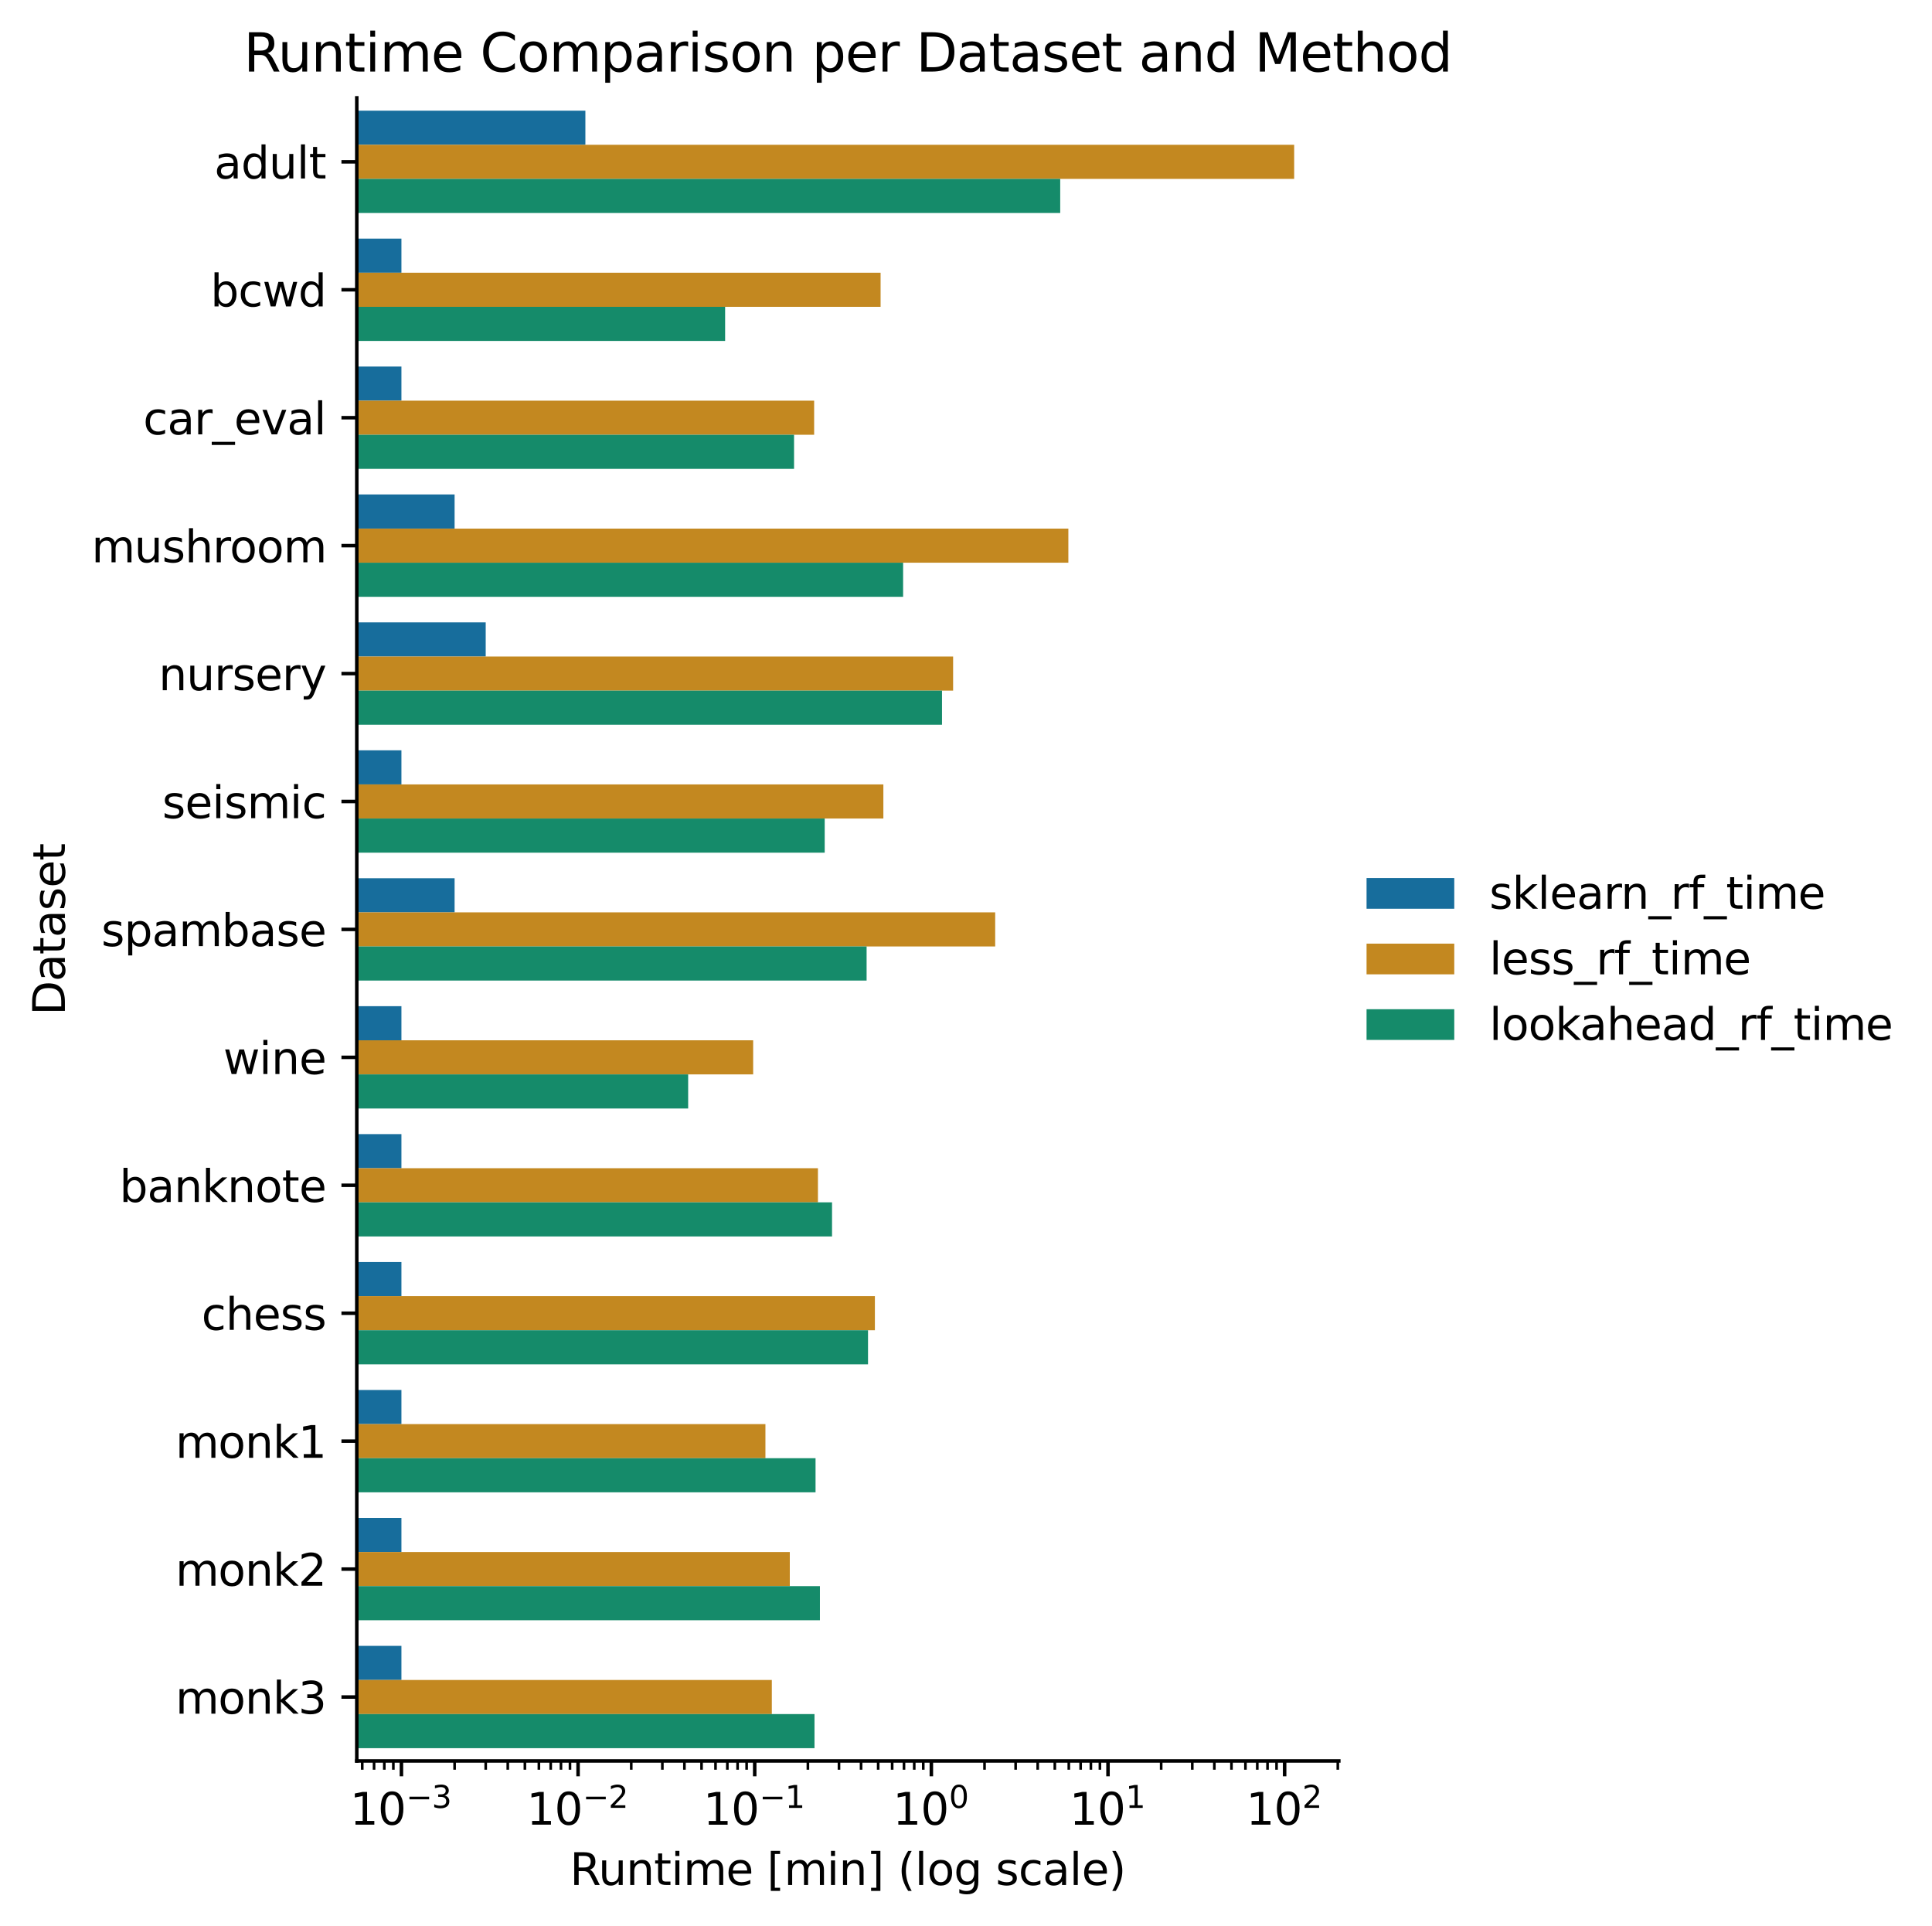 <?xml version="1.0" encoding="utf-8" standalone="no"?>
<!DOCTYPE svg PUBLIC "-//W3C//DTD SVG 1.1//EN"
  "http://www.w3.org/Graphics/SVG/1.1/DTD/svg11.dtd">
<svg xmlns:xlink="http://www.w3.org/1999/xlink" width="440.599pt" height="439.114pt" viewBox="0 0 440.599 439.114" xmlns="http://www.w3.org/2000/svg" version="1.1">
 <defs>
  <style type="text/css">*{stroke-linejoin: round; stroke-linecap: butt}</style>
 </defs>
 <g id="figure_1">
  <g id="patch_1">
   <path d="M 0 439.114 
L 440.599 439.114 
L 440.599 0 
L 0 0 
z
" style="fill: #ffffff"/>
  </g>
  <g id="axes_1">
   <g id="patch_2">
    <path d="M 81.367 401.558 
L 305.32 401.558 
L 305.32 22.318 
L 81.367 22.318 
z
" style="fill: #ffffff"/>
   </g>
   <g id="patch_3">
    <path d="M -40071.327 25.235 
L 133.498 25.235 
L 133.498 33.015 
L -40071.327 33.015 
z
" clip-path="url(#p4f43523380)" style="fill: #176d9c"/>
   </g>
   <g id="patch_4">
    <path d="M -40071.327 54.408 
L 91.547 54.408 
L 91.547 62.187 
L -40071.327 62.187 
z
" clip-path="url(#p4f43523380)" style="fill: #176d9c"/>
   </g>
   <g id="patch_5">
    <path d="M -40071.327 83.58 
L 91.547 83.58 
L 91.547 91.359 
L -40071.327 91.359 
z
" clip-path="url(#p4f43523380)" style="fill: #176d9c"/>
   </g>
   <g id="patch_6">
    <path d="M -40071.327 112.752 
L 103.673 112.752 
L 103.673 120.532 
L -40071.327 120.532 
z
" clip-path="url(#p4f43523380)" style="fill: #176d9c"/>
   </g>
   <g id="patch_7">
    <path d="M -40071.327 141.925 
L 110.767 141.925 
L 110.767 149.704 
L -40071.327 149.704 
z
" clip-path="url(#p4f43523380)" style="fill: #176d9c"/>
   </g>
   <g id="patch_8">
    <path d="M -40071.327 171.097 
L 91.547 171.097 
L 91.547 178.876 
L -40071.327 178.876 
z
" clip-path="url(#p4f43523380)" style="fill: #176d9c"/>
   </g>
   <g id="patch_9">
    <path d="M -40071.327 200.269 
L 103.673 200.269 
L 103.673 208.048 
L -40071.327 208.048 
z
" clip-path="url(#p4f43523380)" style="fill: #176d9c"/>
   </g>
   <g id="patch_10">
    <path d="M -40071.327 229.442 
L 91.547 229.442 
L 91.547 237.221 
L -40071.327 237.221 
z
" clip-path="url(#p4f43523380)" style="fill: #176d9c"/>
   </g>
   <g id="patch_11">
    <path d="M -40071.327 258.614 
L 91.547 258.614 
L 91.547 266.393 
L -40071.327 266.393 
z
" clip-path="url(#p4f43523380)" style="fill: #176d9c"/>
   </g>
   <g id="patch_12">
    <path d="M -40071.327 287.786 
L 91.547 287.786 
L 91.547 295.565 
L -40071.327 295.565 
z
" clip-path="url(#p4f43523380)" style="fill: #176d9c"/>
   </g>
   <g id="patch_13">
    <path d="M -40071.327 316.958 
L 91.547 316.958 
L 91.547 324.738 
L -40071.327 324.738 
z
" clip-path="url(#p4f43523380)" style="fill: #176d9c"/>
   </g>
   <g id="patch_14">
    <path d="M -40071.327 346.131 
L 91.547 346.131 
L 91.547 353.91 
L -40071.327 353.91 
z
" clip-path="url(#p4f43523380)" style="fill: #176d9c"/>
   </g>
   <g id="patch_15">
    <path d="M -40071.327 375.303 
L 91.547 375.303 
L 91.547 383.082 
L -40071.327 383.082 
z
" clip-path="url(#p4f43523380)" style="fill: #176d9c"/>
   </g>
   <g id="patch_16">
    <path d="M -40071.327 33.015 
L 295.14 33.015 
L 295.14 40.794 
L -40071.327 40.794 
z
" clip-path="url(#p4f43523380)" style="fill: #c38820"/>
   </g>
   <g id="patch_17">
    <path d="M -40071.327 62.187 
L 200.822 62.187 
L 200.822 69.966 
L -40071.327 69.966 
z
" clip-path="url(#p4f43523380)" style="fill: #c38820"/>
   </g>
   <g id="patch_18">
    <path d="M -40071.327 91.359 
L 185.668 91.359 
L 185.668 99.139 
L -40071.327 99.139 
z
" clip-path="url(#p4f43523380)" style="fill: #c38820"/>
   </g>
   <g id="patch_19">
    <path d="M -40071.327 120.532 
L 243.643 120.532 
L 243.643 128.311 
L -40071.327 128.311 
z
" clip-path="url(#p4f43523380)" style="fill: #c38820"/>
   </g>
   <g id="patch_20">
    <path d="M -40071.327 149.704 
L 217.361 149.704 
L 217.361 157.483 
L -40071.327 157.483 
z
" clip-path="url(#p4f43523380)" style="fill: #c38820"/>
   </g>
   <g id="patch_21">
    <path d="M -40071.327 178.876 
L 201.455 178.876 
L 201.455 186.655 
L -40071.327 186.655 
z
" clip-path="url(#p4f43523380)" style="fill: #c38820"/>
   </g>
   <g id="patch_22">
    <path d="M -40071.327 208.048 
L 226.955 208.048 
L 226.955 215.828 
L -40071.327 215.828 
z
" clip-path="url(#p4f43523380)" style="fill: #c38820"/>
   </g>
   <g id="patch_23">
    <path d="M -40071.327 237.221 
L 171.761 237.221 
L 171.761 245 
L -40071.327 245 
z
" clip-path="url(#p4f43523380)" style="fill: #c38820"/>
   </g>
   <g id="patch_24">
    <path d="M -40071.327 266.393 
L 186.533 266.393 
L 186.533 274.172 
L -40071.327 274.172 
z
" clip-path="url(#p4f43523380)" style="fill: #c38820"/>
   </g>
   <g id="patch_25">
    <path d="M -40071.327 295.565 
L 199.521 295.565 
L 199.521 303.345 
L -40071.327 303.345 
z
" clip-path="url(#p4f43523380)" style="fill: #c38820"/>
   </g>
   <g id="patch_26">
    <path d="M -40071.327 324.738 
L 174.559 324.738 
L 174.559 332.517 
L -40071.327 332.517 
z
" clip-path="url(#p4f43523380)" style="fill: #c38820"/>
   </g>
   <g id="patch_27">
    <path d="M -40071.327 353.91 
L 180.117 353.91 
L 180.117 361.689 
L -40071.327 361.689 
z
" clip-path="url(#p4f43523380)" style="fill: #c38820"/>
   </g>
   <g id="patch_28">
    <path d="M -40071.327 383.082 
L 176.018 383.082 
L 176.018 390.862 
L -40071.327 390.862 
z
" clip-path="url(#p4f43523380)" style="fill: #c38820"/>
   </g>
   <g id="patch_29">
    <path d="M -40071.327 40.794 
L 241.785 40.794 
L 241.785 48.573 
L -40071.327 48.573 
z
" clip-path="url(#p4f43523380)" style="fill: #158b6a"/>
   </g>
   <g id="patch_30">
    <path d="M -40071.327 69.966 
L 165.367 69.966 
L 165.367 77.746 
L -40071.327 77.746 
z
" clip-path="url(#p4f43523380)" style="fill: #158b6a"/>
   </g>
   <g id="patch_31">
    <path d="M -40071.327 99.139 
L 181.086 99.139 
L 181.086 106.918 
L -40071.327 106.918 
z
" clip-path="url(#p4f43523380)" style="fill: #158b6a"/>
   </g>
   <g id="patch_32">
    <path d="M -40071.327 128.311 
L 205.957 128.311 
L 205.957 136.09 
L -40071.327 136.09 
z
" clip-path="url(#p4f43523380)" style="fill: #158b6a"/>
   </g>
   <g id="patch_33">
    <path d="M -40071.327 157.483 
L 214.828 157.483 
L 214.828 165.262 
L -40071.327 165.262 
z
" clip-path="url(#p4f43523380)" style="fill: #158b6a"/>
   </g>
   <g id="patch_34">
    <path d="M -40071.327 186.655 
L 188.075 186.655 
L 188.075 194.435 
L -40071.327 194.435 
z
" clip-path="url(#p4f43523380)" style="fill: #158b6a"/>
   </g>
   <g id="patch_35">
    <path d="M -40071.327 215.828 
L 197.633 215.828 
L 197.633 223.607 
L -40071.327 223.607 
z
" clip-path="url(#p4f43523380)" style="fill: #158b6a"/>
   </g>
   <g id="patch_36">
    <path d="M -40071.327 245 
L 156.937 245 
L 156.937 252.779 
L -40071.327 252.779 
z
" clip-path="url(#p4f43523380)" style="fill: #158b6a"/>
   </g>
   <g id="patch_37">
    <path d="M -40071.327 274.172 
L 189.749 274.172 
L 189.749 281.952 
L -40071.327 281.952 
z
" clip-path="url(#p4f43523380)" style="fill: #158b6a"/>
   </g>
   <g id="patch_38">
    <path d="M -40071.327 303.345 
L 197.955 303.345 
L 197.955 311.124 
L -40071.327 311.124 
z
" clip-path="url(#p4f43523380)" style="fill: #158b6a"/>
   </g>
   <g id="patch_39">
    <path d="M -40071.327 332.517 
L 185.988 332.517 
L 185.988 340.296 
L -40071.327 340.296 
z
" clip-path="url(#p4f43523380)" style="fill: #158b6a"/>
   </g>
   <g id="patch_40">
    <path d="M -40071.327 361.689 
L 186.988 361.689 
L 186.988 369.469 
L -40071.327 369.469 
z
" clip-path="url(#p4f43523380)" style="fill: #158b6a"/>
   </g>
   <g id="patch_41">
    <path d="M -40071.327 390.862 
L 185.749 390.862 
L 185.749 398.641 
L -40071.327 398.641 
z
" clip-path="url(#p4f43523380)" style="fill: #158b6a"/>
   </g>
   <g id="patch_42">
    <path d="M -40071.327 36.904 
L -40071.327 36.904 
L -40071.327 36.904 
L -40071.327 36.904 
z
" clip-path="url(#p4f43523380)" style="fill: #176d9c"/>
   </g>
   <g id="patch_43">
    <path d="M -40071.327 36.904 
L -40071.327 36.904 
L -40071.327 36.904 
L -40071.327 36.904 
z
" clip-path="url(#p4f43523380)" style="fill: #c38820"/>
   </g>
   <g id="patch_44">
    <path d="M -40071.327 36.904 
L -40071.327 36.904 
L -40071.327 36.904 
L -40071.327 36.904 
z
" clip-path="url(#p4f43523380)" style="fill: #158b6a"/>
   </g>
   <g id="matplotlib.axis_1">
    <g id="xtick_1">
     <g id="line2d_1">
      <defs>
       <path id="m1a1358b795" d="M 0 0 
L 0 3.5 
" style="stroke: #000000; stroke-width: 0.8"/>
      </defs>
      <g>
       <use xlink:href="#m1a1358b795" x="91.547" y="401.558" style="stroke: #000000; stroke-width: 0.8"/>
      </g>
     </g>
     <g id="text_1">
      <!-- $\mathdefault{10^{-3}}$ -->
      <g transform="translate(79.797 416.157) scale(0.1 -0.1)">
       <defs>
        <path id="DejaVuSans-31" d="M 794 531 
L 1825 531 
L 1825 4091 
L 703 3866 
L 703 4441 
L 1819 4666 
L 2450 4666 
L 2450 531 
L 3481 531 
L 3481 0 
L 794 0 
L 794 531 
z
" transform="scale(0.016)"/>
        <path id="DejaVuSans-30" d="M 2034 4250 
Q 1547 4250 1301 3770 
Q 1056 3291 1056 2328 
Q 1056 1369 1301 889 
Q 1547 409 2034 409 
Q 2525 409 2770 889 
Q 3016 1369 3016 2328 
Q 3016 3291 2770 3770 
Q 2525 4250 2034 4250 
z
M 2034 4750 
Q 2819 4750 3233 4129 
Q 3647 3509 3647 2328 
Q 3647 1150 3233 529 
Q 2819 -91 2034 -91 
Q 1250 -91 836 529 
Q 422 1150 422 2328 
Q 422 3509 836 4129 
Q 1250 4750 2034 4750 
z
" transform="scale(0.016)"/>
        <path id="DejaVuSans-2212" d="M 678 2272 
L 4684 2272 
L 4684 1741 
L 678 1741 
L 678 2272 
z
" transform="scale(0.016)"/>
        <path id="DejaVuSans-33" d="M 2597 2516 
Q 3050 2419 3304 2112 
Q 3559 1806 3559 1356 
Q 3559 666 3084 287 
Q 2609 -91 1734 -91 
Q 1441 -91 1130 -33 
Q 819 25 488 141 
L 488 750 
Q 750 597 1062 519 
Q 1375 441 1716 441 
Q 2309 441 2620 675 
Q 2931 909 2931 1356 
Q 2931 1769 2642 2001 
Q 2353 2234 1838 2234 
L 1294 2234 
L 1294 2753 
L 1863 2753 
Q 2328 2753 2575 2939 
Q 2822 3125 2822 3475 
Q 2822 3834 2567 4026 
Q 2313 4219 1838 4219 
Q 1578 4219 1281 4162 
Q 984 4106 628 3988 
L 628 4550 
Q 988 4650 1302 4700 
Q 1616 4750 1894 4750 
Q 2613 4750 3031 4423 
Q 3450 4097 3450 3541 
Q 3450 3153 3228 2886 
Q 3006 2619 2597 2516 
z
" transform="scale(0.016)"/>
       </defs>
       <use xlink:href="#DejaVuSans-31" transform="translate(0 0.766)"/>
       <use xlink:href="#DejaVuSans-30" transform="translate(63.623 0.766)"/>
       <use xlink:href="#DejaVuSans-2212" transform="translate(128.203 39.047) scale(0.7)"/>
       <use xlink:href="#DejaVuSans-33" transform="translate(186.855 39.047) scale(0.7)"/>
      </g>
     </g>
    </g>
    <g id="xtick_2">
     <g id="line2d_2">
      <g>
       <use xlink:href="#m1a1358b795" x="131.831" y="401.558" style="stroke: #000000; stroke-width: 0.8"/>
      </g>
     </g>
     <g id="text_2">
      <!-- $\mathdefault{10^{-2}}$ -->
      <g transform="translate(120.081 416.157) scale(0.1 -0.1)">
       <defs>
        <path id="DejaVuSans-32" d="M 1228 531 
L 3431 531 
L 3431 0 
L 469 0 
L 469 531 
Q 828 903 1448 1529 
Q 2069 2156 2228 2338 
Q 2531 2678 2651 2914 
Q 2772 3150 2772 3378 
Q 2772 3750 2511 3984 
Q 2250 4219 1831 4219 
Q 1534 4219 1204 4116 
Q 875 4013 500 3803 
L 500 4441 
Q 881 4594 1212 4672 
Q 1544 4750 1819 4750 
Q 2544 4750 2975 4387 
Q 3406 4025 3406 3419 
Q 3406 3131 3298 2873 
Q 3191 2616 2906 2266 
Q 2828 2175 2409 1742 
Q 1991 1309 1228 531 
z
" transform="scale(0.016)"/>
       </defs>
       <use xlink:href="#DejaVuSans-31" transform="translate(0 0.766)"/>
       <use xlink:href="#DejaVuSans-30" transform="translate(63.623 0.766)"/>
       <use xlink:href="#DejaVuSans-2212" transform="translate(128.203 39.047) scale(0.7)"/>
       <use xlink:href="#DejaVuSans-32" transform="translate(186.855 39.047) scale(0.7)"/>
      </g>
     </g>
    </g>
    <g id="xtick_3">
     <g id="line2d_3">
      <g>
       <use xlink:href="#m1a1358b795" x="172.114" y="401.558" style="stroke: #000000; stroke-width: 0.8"/>
      </g>
     </g>
     <g id="text_3">
      <!-- $\mathdefault{10^{-1}}$ -->
      <g transform="translate(160.364 416.157) scale(0.1 -0.1)">
       <use xlink:href="#DejaVuSans-31" transform="translate(0 0.684)"/>
       <use xlink:href="#DejaVuSans-30" transform="translate(63.623 0.684)"/>
       <use xlink:href="#DejaVuSans-2212" transform="translate(128.203 38.966) scale(0.7)"/>
       <use xlink:href="#DejaVuSans-31" transform="translate(186.855 38.966) scale(0.7)"/>
      </g>
     </g>
    </g>
    <g id="xtick_4">
     <g id="line2d_4">
      <g>
       <use xlink:href="#m1a1358b795" x="212.398" y="401.558" style="stroke: #000000; stroke-width: 0.8"/>
      </g>
     </g>
     <g id="text_4">
      <!-- $\mathdefault{10^{0}}$ -->
      <g transform="translate(203.598 416.157) scale(0.1 -0.1)">
       <use xlink:href="#DejaVuSans-31" transform="translate(0 0.766)"/>
       <use xlink:href="#DejaVuSans-30" transform="translate(63.623 0.766)"/>
       <use xlink:href="#DejaVuSans-30" transform="translate(128.203 39.047) scale(0.7)"/>
      </g>
     </g>
    </g>
    <g id="xtick_5">
     <g id="line2d_5">
      <g>
       <use xlink:href="#m1a1358b795" x="252.682" y="401.558" style="stroke: #000000; stroke-width: 0.8"/>
      </g>
     </g>
     <g id="text_5">
      <!-- $\mathdefault{10^{1}}$ -->
      <g transform="translate(243.882 416.157) scale(0.1 -0.1)">
       <use xlink:href="#DejaVuSans-31" transform="translate(0 0.684)"/>
       <use xlink:href="#DejaVuSans-30" transform="translate(63.623 0.684)"/>
       <use xlink:href="#DejaVuSans-31" transform="translate(128.203 38.966) scale(0.7)"/>
      </g>
     </g>
    </g>
    <g id="xtick_6">
     <g id="line2d_6">
      <g>
       <use xlink:href="#m1a1358b795" x="292.965" y="401.558" style="stroke: #000000; stroke-width: 0.8"/>
      </g>
     </g>
     <g id="text_6">
      <!-- $\mathdefault{10^{2}}$ -->
      <g transform="translate(284.165 416.157) scale(0.1 -0.1)">
       <use xlink:href="#DejaVuSans-31" transform="translate(0 0.766)"/>
       <use xlink:href="#DejaVuSans-30" transform="translate(63.623 0.766)"/>
       <use xlink:href="#DejaVuSans-32" transform="translate(128.203 39.047) scale(0.7)"/>
      </g>
     </g>
    </g>
    <g id="xtick_7">
     <g id="line2d_7">
      <defs>
       <path id="m616f3239f0" d="M 0 0 
L 0 2 
" style="stroke: #000000; stroke-width: 0.6"/>
      </defs>
      <g>
       <use xlink:href="#m616f3239f0" x="82.61" y="401.558" style="stroke: #000000; stroke-width: 0.6"/>
      </g>
     </g>
    </g>
    <g id="xtick_8">
     <g id="line2d_8">
      <g>
       <use xlink:href="#m616f3239f0" x="85.307" y="401.558" style="stroke: #000000; stroke-width: 0.6"/>
      </g>
     </g>
    </g>
    <g id="xtick_9">
     <g id="line2d_9">
      <g>
       <use xlink:href="#m616f3239f0" x="87.643" y="401.558" style="stroke: #000000; stroke-width: 0.6"/>
      </g>
     </g>
    </g>
    <g id="xtick_10">
     <g id="line2d_10">
      <g>
       <use xlink:href="#m616f3239f0" x="89.704" y="401.558" style="stroke: #000000; stroke-width: 0.6"/>
      </g>
     </g>
    </g>
    <g id="xtick_11">
     <g id="line2d_11">
      <g>
       <use xlink:href="#m616f3239f0" x="103.673" y="401.558" style="stroke: #000000; stroke-width: 0.6"/>
      </g>
     </g>
    </g>
    <g id="xtick_12">
     <g id="line2d_12">
      <g>
       <use xlink:href="#m616f3239f0" x="110.767" y="401.558" style="stroke: #000000; stroke-width: 0.6"/>
      </g>
     </g>
    </g>
    <g id="xtick_13">
     <g id="line2d_13">
      <g>
       <use xlink:href="#m616f3239f0" x="115.8" y="401.558" style="stroke: #000000; stroke-width: 0.6"/>
      </g>
     </g>
    </g>
    <g id="xtick_14">
     <g id="line2d_14">
      <g>
       <use xlink:href="#m616f3239f0" x="119.704" y="401.558" style="stroke: #000000; stroke-width: 0.6"/>
      </g>
     </g>
    </g>
    <g id="xtick_15">
     <g id="line2d_15">
      <g>
       <use xlink:href="#m616f3239f0" x="122.894" y="401.558" style="stroke: #000000; stroke-width: 0.6"/>
      </g>
     </g>
    </g>
    <g id="xtick_16">
     <g id="line2d_16">
      <g>
       <use xlink:href="#m616f3239f0" x="125.591" y="401.558" style="stroke: #000000; stroke-width: 0.6"/>
      </g>
     </g>
    </g>
    <g id="xtick_17">
     <g id="line2d_17">
      <g>
       <use xlink:href="#m616f3239f0" x="127.927" y="401.558" style="stroke: #000000; stroke-width: 0.6"/>
      </g>
     </g>
    </g>
    <g id="xtick_18">
     <g id="line2d_18">
      <g>
       <use xlink:href="#m616f3239f0" x="129.987" y="401.558" style="stroke: #000000; stroke-width: 0.6"/>
      </g>
     </g>
    </g>
    <g id="xtick_19">
     <g id="line2d_19">
      <g>
       <use xlink:href="#m616f3239f0" x="143.957" y="401.558" style="stroke: #000000; stroke-width: 0.6"/>
      </g>
     </g>
    </g>
    <g id="xtick_20">
     <g id="line2d_20">
      <g>
       <use xlink:href="#m616f3239f0" x="151.051" y="401.558" style="stroke: #000000; stroke-width: 0.6"/>
      </g>
     </g>
    </g>
    <g id="xtick_21">
     <g id="line2d_21">
      <g>
       <use xlink:href="#m616f3239f0" x="156.084" y="401.558" style="stroke: #000000; stroke-width: 0.6"/>
      </g>
     </g>
    </g>
    <g id="xtick_22">
     <g id="line2d_22">
      <g>
       <use xlink:href="#m616f3239f0" x="159.988" y="401.558" style="stroke: #000000; stroke-width: 0.6"/>
      </g>
     </g>
    </g>
    <g id="xtick_23">
     <g id="line2d_23">
      <g>
       <use xlink:href="#m616f3239f0" x="163.177" y="401.558" style="stroke: #000000; stroke-width: 0.6"/>
      </g>
     </g>
    </g>
    <g id="xtick_24">
     <g id="line2d_24">
      <g>
       <use xlink:href="#m616f3239f0" x="165.874" y="401.558" style="stroke: #000000; stroke-width: 0.6"/>
      </g>
     </g>
    </g>
    <g id="xtick_25">
     <g id="line2d_25">
      <g>
       <use xlink:href="#m616f3239f0" x="168.21" y="401.558" style="stroke: #000000; stroke-width: 0.6"/>
      </g>
     </g>
    </g>
    <g id="xtick_26">
     <g id="line2d_26">
      <g>
       <use xlink:href="#m616f3239f0" x="170.271" y="401.558" style="stroke: #000000; stroke-width: 0.6"/>
      </g>
     </g>
    </g>
    <g id="xtick_27">
     <g id="line2d_27">
      <g>
       <use xlink:href="#m616f3239f0" x="184.241" y="401.558" style="stroke: #000000; stroke-width: 0.6"/>
      </g>
     </g>
    </g>
    <g id="xtick_28">
     <g id="line2d_28">
      <g>
       <use xlink:href="#m616f3239f0" x="191.335" y="401.558" style="stroke: #000000; stroke-width: 0.6"/>
      </g>
     </g>
    </g>
    <g id="xtick_29">
     <g id="line2d_29">
      <g>
       <use xlink:href="#m616f3239f0" x="196.368" y="401.558" style="stroke: #000000; stroke-width: 0.6"/>
      </g>
     </g>
    </g>
    <g id="xtick_30">
     <g id="line2d_30">
      <g>
       <use xlink:href="#m616f3239f0" x="200.271" y="401.558" style="stroke: #000000; stroke-width: 0.6"/>
      </g>
     </g>
    </g>
    <g id="xtick_31">
     <g id="line2d_31">
      <g>
       <use xlink:href="#m616f3239f0" x="203.461" y="401.558" style="stroke: #000000; stroke-width: 0.6"/>
      </g>
     </g>
    </g>
    <g id="xtick_32">
     <g id="line2d_32">
      <g>
       <use xlink:href="#m616f3239f0" x="206.158" y="401.558" style="stroke: #000000; stroke-width: 0.6"/>
      </g>
     </g>
    </g>
    <g id="xtick_33">
     <g id="line2d_33">
      <g>
       <use xlink:href="#m616f3239f0" x="208.494" y="401.558" style="stroke: #000000; stroke-width: 0.6"/>
      </g>
     </g>
    </g>
    <g id="xtick_34">
     <g id="line2d_34">
      <g>
       <use xlink:href="#m616f3239f0" x="210.555" y="401.558" style="stroke: #000000; stroke-width: 0.6"/>
      </g>
     </g>
    </g>
    <g id="xtick_35">
     <g id="line2d_35">
      <g>
       <use xlink:href="#m616f3239f0" x="224.525" y="401.558" style="stroke: #000000; stroke-width: 0.6"/>
      </g>
     </g>
    </g>
    <g id="xtick_36">
     <g id="line2d_36">
      <g>
       <use xlink:href="#m616f3239f0" x="231.618" y="401.558" style="stroke: #000000; stroke-width: 0.6"/>
      </g>
     </g>
    </g>
    <g id="xtick_37">
     <g id="line2d_37">
      <g>
       <use xlink:href="#m616f3239f0" x="236.651" y="401.558" style="stroke: #000000; stroke-width: 0.6"/>
      </g>
     </g>
    </g>
    <g id="xtick_38">
     <g id="line2d_38">
      <g>
       <use xlink:href="#m616f3239f0" x="240.555" y="401.558" style="stroke: #000000; stroke-width: 0.6"/>
      </g>
     </g>
    </g>
    <g id="xtick_39">
     <g id="line2d_39">
      <g>
       <use xlink:href="#m616f3239f0" x="243.745" y="401.558" style="stroke: #000000; stroke-width: 0.6"/>
      </g>
     </g>
    </g>
    <g id="xtick_40">
     <g id="line2d_40">
      <g>
       <use xlink:href="#m616f3239f0" x="246.442" y="401.558" style="stroke: #000000; stroke-width: 0.6"/>
      </g>
     </g>
    </g>
    <g id="xtick_41">
     <g id="line2d_41">
      <g>
       <use xlink:href="#m616f3239f0" x="248.778" y="401.558" style="stroke: #000000; stroke-width: 0.6"/>
      </g>
     </g>
    </g>
    <g id="xtick_42">
     <g id="line2d_42">
      <g>
       <use xlink:href="#m616f3239f0" x="250.838" y="401.558" style="stroke: #000000; stroke-width: 0.6"/>
      </g>
     </g>
    </g>
    <g id="xtick_43">
     <g id="line2d_43">
      <g>
       <use xlink:href="#m616f3239f0" x="264.808" y="401.558" style="stroke: #000000; stroke-width: 0.6"/>
      </g>
     </g>
    </g>
    <g id="xtick_44">
     <g id="line2d_44">
      <g>
       <use xlink:href="#m616f3239f0" x="271.902" y="401.558" style="stroke: #000000; stroke-width: 0.6"/>
      </g>
     </g>
    </g>
    <g id="xtick_45">
     <g id="line2d_45">
      <g>
       <use xlink:href="#m616f3239f0" x="276.935" y="401.558" style="stroke: #000000; stroke-width: 0.6"/>
      </g>
     </g>
    </g>
    <g id="xtick_46">
     <g id="line2d_46">
      <g>
       <use xlink:href="#m616f3239f0" x="280.839" y="401.558" style="stroke: #000000; stroke-width: 0.6"/>
      </g>
     </g>
    </g>
    <g id="xtick_47">
     <g id="line2d_47">
      <g>
       <use xlink:href="#m616f3239f0" x="284.029" y="401.558" style="stroke: #000000; stroke-width: 0.6"/>
      </g>
     </g>
    </g>
    <g id="xtick_48">
     <g id="line2d_48">
      <g>
       <use xlink:href="#m616f3239f0" x="286.725" y="401.558" style="stroke: #000000; stroke-width: 0.6"/>
      </g>
     </g>
    </g>
    <g id="xtick_49">
     <g id="line2d_49">
      <g>
       <use xlink:href="#m616f3239f0" x="289.062" y="401.558" style="stroke: #000000; stroke-width: 0.6"/>
      </g>
     </g>
    </g>
    <g id="xtick_50">
     <g id="line2d_50">
      <g>
       <use xlink:href="#m616f3239f0" x="291.122" y="401.558" style="stroke: #000000; stroke-width: 0.6"/>
      </g>
     </g>
    </g>
    <g id="xtick_51">
     <g id="line2d_51">
      <g>
       <use xlink:href="#m616f3239f0" x="305.092" y="401.558" style="stroke: #000000; stroke-width: 0.6"/>
      </g>
     </g>
    </g>
    <g id="text_7">
     <!-- Runtime [min] (log scale) -->
     <g transform="translate(129.956 429.835) scale(0.1 -0.1)">
      <defs>
       <path id="DejaVuSans-52" d="M 2841 2188 
Q 3044 2119 3236 1894 
Q 3428 1669 3622 1275 
L 4263 0 
L 3584 0 
L 2988 1197 
Q 2756 1666 2539 1819 
Q 2322 1972 1947 1972 
L 1259 1972 
L 1259 0 
L 628 0 
L 628 4666 
L 2053 4666 
Q 2853 4666 3247 4331 
Q 3641 3997 3641 3322 
Q 3641 2881 3436 2590 
Q 3231 2300 2841 2188 
z
M 1259 4147 
L 1259 2491 
L 2053 2491 
Q 2509 2491 2742 2702 
Q 2975 2913 2975 3322 
Q 2975 3731 2742 3939 
Q 2509 4147 2053 4147 
L 1259 4147 
z
" transform="scale(0.016)"/>
       <path id="DejaVuSans-75" d="M 544 1381 
L 544 3500 
L 1119 3500 
L 1119 1403 
Q 1119 906 1312 657 
Q 1506 409 1894 409 
Q 2359 409 2629 706 
Q 2900 1003 2900 1516 
L 2900 3500 
L 3475 3500 
L 3475 0 
L 2900 0 
L 2900 538 
Q 2691 219 2414 64 
Q 2138 -91 1772 -91 
Q 1169 -91 856 284 
Q 544 659 544 1381 
z
M 1991 3584 
L 1991 3584 
z
" transform="scale(0.016)"/>
       <path id="DejaVuSans-6e" d="M 3513 2113 
L 3513 0 
L 2938 0 
L 2938 2094 
Q 2938 2591 2744 2837 
Q 2550 3084 2163 3084 
Q 1697 3084 1428 2787 
Q 1159 2491 1159 1978 
L 1159 0 
L 581 0 
L 581 3500 
L 1159 3500 
L 1159 2956 
Q 1366 3272 1645 3428 
Q 1925 3584 2291 3584 
Q 2894 3584 3203 3211 
Q 3513 2838 3513 2113 
z
" transform="scale(0.016)"/>
       <path id="DejaVuSans-74" d="M 1172 4494 
L 1172 3500 
L 2356 3500 
L 2356 3053 
L 1172 3053 
L 1172 1153 
Q 1172 725 1289 603 
Q 1406 481 1766 481 
L 2356 481 
L 2356 0 
L 1766 0 
Q 1100 0 847 248 
Q 594 497 594 1153 
L 594 3053 
L 172 3053 
L 172 3500 
L 594 3500 
L 594 4494 
L 1172 4494 
z
" transform="scale(0.016)"/>
       <path id="DejaVuSans-69" d="M 603 3500 
L 1178 3500 
L 1178 0 
L 603 0 
L 603 3500 
z
M 603 4863 
L 1178 4863 
L 1178 4134 
L 603 4134 
L 603 4863 
z
" transform="scale(0.016)"/>
       <path id="DejaVuSans-6d" d="M 3328 2828 
Q 3544 3216 3844 3400 
Q 4144 3584 4550 3584 
Q 5097 3584 5394 3201 
Q 5691 2819 5691 2113 
L 5691 0 
L 5113 0 
L 5113 2094 
Q 5113 2597 4934 2840 
Q 4756 3084 4391 3084 
Q 3944 3084 3684 2787 
Q 3425 2491 3425 1978 
L 3425 0 
L 2847 0 
L 2847 2094 
Q 2847 2600 2669 2842 
Q 2491 3084 2119 3084 
Q 1678 3084 1418 2786 
Q 1159 2488 1159 1978 
L 1159 0 
L 581 0 
L 581 3500 
L 1159 3500 
L 1159 2956 
Q 1356 3278 1631 3431 
Q 1906 3584 2284 3584 
Q 2666 3584 2933 3390 
Q 3200 3197 3328 2828 
z
" transform="scale(0.016)"/>
       <path id="DejaVuSans-65" d="M 3597 1894 
L 3597 1613 
L 953 1613 
Q 991 1019 1311 708 
Q 1631 397 2203 397 
Q 2534 397 2845 478 
Q 3156 559 3463 722 
L 3463 178 
Q 3153 47 2828 -22 
Q 2503 -91 2169 -91 
Q 1331 -91 842 396 
Q 353 884 353 1716 
Q 353 2575 817 3079 
Q 1281 3584 2069 3584 
Q 2775 3584 3186 3129 
Q 3597 2675 3597 1894 
z
M 3022 2063 
Q 3016 2534 2758 2815 
Q 2500 3097 2075 3097 
Q 1594 3097 1305 2825 
Q 1016 2553 972 2059 
L 3022 2063 
z
" transform="scale(0.016)"/>
       <path id="DejaVuSans-20" transform="scale(0.016)"/>
       <path id="DejaVuSans-5b" d="M 550 4863 
L 1875 4863 
L 1875 4416 
L 1125 4416 
L 1125 -397 
L 1875 -397 
L 1875 -844 
L 550 -844 
L 550 4863 
z
" transform="scale(0.016)"/>
       <path id="DejaVuSans-5d" d="M 1947 4863 
L 1947 -844 
L 622 -844 
L 622 -397 
L 1369 -397 
L 1369 4416 
L 622 4416 
L 622 4863 
L 1947 4863 
z
" transform="scale(0.016)"/>
       <path id="DejaVuSans-28" d="M 1984 4856 
Q 1566 4138 1362 3434 
Q 1159 2731 1159 2009 
Q 1159 1288 1364 580 
Q 1569 -128 1984 -844 
L 1484 -844 
Q 1016 -109 783 600 
Q 550 1309 550 2009 
Q 550 2706 781 3412 
Q 1013 4119 1484 4856 
L 1984 4856 
z
" transform="scale(0.016)"/>
       <path id="DejaVuSans-6c" d="M 603 4863 
L 1178 4863 
L 1178 0 
L 603 0 
L 603 4863 
z
" transform="scale(0.016)"/>
       <path id="DejaVuSans-6f" d="M 1959 3097 
Q 1497 3097 1228 2736 
Q 959 2375 959 1747 
Q 959 1119 1226 758 
Q 1494 397 1959 397 
Q 2419 397 2687 759 
Q 2956 1122 2956 1747 
Q 2956 2369 2687 2733 
Q 2419 3097 1959 3097 
z
M 1959 3584 
Q 2709 3584 3137 3096 
Q 3566 2609 3566 1747 
Q 3566 888 3137 398 
Q 2709 -91 1959 -91 
Q 1206 -91 779 398 
Q 353 888 353 1747 
Q 353 2609 779 3096 
Q 1206 3584 1959 3584 
z
" transform="scale(0.016)"/>
       <path id="DejaVuSans-67" d="M 2906 1791 
Q 2906 2416 2648 2759 
Q 2391 3103 1925 3103 
Q 1463 3103 1205 2759 
Q 947 2416 947 1791 
Q 947 1169 1205 825 
Q 1463 481 1925 481 
Q 2391 481 2648 825 
Q 2906 1169 2906 1791 
z
M 3481 434 
Q 3481 -459 3084 -895 
Q 2688 -1331 1869 -1331 
Q 1566 -1331 1297 -1286 
Q 1028 -1241 775 -1147 
L 775 -588 
Q 1028 -725 1275 -790 
Q 1522 -856 1778 -856 
Q 2344 -856 2625 -561 
Q 2906 -266 2906 331 
L 2906 616 
Q 2728 306 2450 153 
Q 2172 0 1784 0 
Q 1141 0 747 490 
Q 353 981 353 1791 
Q 353 2603 747 3093 
Q 1141 3584 1784 3584 
Q 2172 3584 2450 3431 
Q 2728 3278 2906 2969 
L 2906 3500 
L 3481 3500 
L 3481 434 
z
" transform="scale(0.016)"/>
       <path id="DejaVuSans-73" d="M 2834 3397 
L 2834 2853 
Q 2591 2978 2328 3040 
Q 2066 3103 1784 3103 
Q 1356 3103 1142 2972 
Q 928 2841 928 2578 
Q 928 2378 1081 2264 
Q 1234 2150 1697 2047 
L 1894 2003 
Q 2506 1872 2764 1633 
Q 3022 1394 3022 966 
Q 3022 478 2636 193 
Q 2250 -91 1575 -91 
Q 1294 -91 989 -36 
Q 684 19 347 128 
L 347 722 
Q 666 556 975 473 
Q 1284 391 1588 391 
Q 1994 391 2212 530 
Q 2431 669 2431 922 
Q 2431 1156 2273 1281 
Q 2116 1406 1581 1522 
L 1381 1569 
Q 847 1681 609 1914 
Q 372 2147 372 2553 
Q 372 3047 722 3315 
Q 1072 3584 1716 3584 
Q 2034 3584 2315 3537 
Q 2597 3491 2834 3397 
z
" transform="scale(0.016)"/>
       <path id="DejaVuSans-63" d="M 3122 3366 
L 3122 2828 
Q 2878 2963 2633 3030 
Q 2388 3097 2138 3097 
Q 1578 3097 1268 2742 
Q 959 2388 959 1747 
Q 959 1106 1268 751 
Q 1578 397 2138 397 
Q 2388 397 2633 464 
Q 2878 531 3122 666 
L 3122 134 
Q 2881 22 2623 -34 
Q 2366 -91 2075 -91 
Q 1284 -91 818 406 
Q 353 903 353 1747 
Q 353 2603 823 3093 
Q 1294 3584 2113 3584 
Q 2378 3584 2631 3529 
Q 2884 3475 3122 3366 
z
" transform="scale(0.016)"/>
       <path id="DejaVuSans-61" d="M 2194 1759 
Q 1497 1759 1228 1600 
Q 959 1441 959 1056 
Q 959 750 1161 570 
Q 1363 391 1709 391 
Q 2188 391 2477 730 
Q 2766 1069 2766 1631 
L 2766 1759 
L 2194 1759 
z
M 3341 1997 
L 3341 0 
L 2766 0 
L 2766 531 
Q 2569 213 2275 61 
Q 1981 -91 1556 -91 
Q 1019 -91 701 211 
Q 384 513 384 1019 
Q 384 1609 779 1909 
Q 1175 2209 1959 2209 
L 2766 2209 
L 2766 2266 
Q 2766 2663 2505 2880 
Q 2244 3097 1772 3097 
Q 1472 3097 1187 3025 
Q 903 2953 641 2809 
L 641 3341 
Q 956 3463 1253 3523 
Q 1550 3584 1831 3584 
Q 2591 3584 2966 3190 
Q 3341 2797 3341 1997 
z
" transform="scale(0.016)"/>
       <path id="DejaVuSans-29" d="M 513 4856 
L 1013 4856 
Q 1481 4119 1714 3412 
Q 1947 2706 1947 2009 
Q 1947 1309 1714 600 
Q 1481 -109 1013 -844 
L 513 -844 
Q 928 -128 1133 580 
Q 1338 1288 1338 2009 
Q 1338 2731 1133 3434 
Q 928 4138 513 4856 
z
" transform="scale(0.016)"/>
      </defs>
      <use xlink:href="#DejaVuSans-52"/>
      <use xlink:href="#DejaVuSans-75" transform="translate(64.982 0)"/>
      <use xlink:href="#DejaVuSans-6e" transform="translate(128.361 0)"/>
      <use xlink:href="#DejaVuSans-74" transform="translate(191.74 0)"/>
      <use xlink:href="#DejaVuSans-69" transform="translate(230.949 0)"/>
      <use xlink:href="#DejaVuSans-6d" transform="translate(258.732 0)"/>
      <use xlink:href="#DejaVuSans-65" transform="translate(356.145 0)"/>
      <use xlink:href="#DejaVuSans-20" transform="translate(417.668 0)"/>
      <use xlink:href="#DejaVuSans-5b" transform="translate(449.455 0)"/>
      <use xlink:href="#DejaVuSans-6d" transform="translate(488.469 0)"/>
      <use xlink:href="#DejaVuSans-69" transform="translate(585.881 0)"/>
      <use xlink:href="#DejaVuSans-6e" transform="translate(613.664 0)"/>
      <use xlink:href="#DejaVuSans-5d" transform="translate(677.043 0)"/>
      <use xlink:href="#DejaVuSans-20" transform="translate(716.057 0)"/>
      <use xlink:href="#DejaVuSans-28" transform="translate(747.844 0)"/>
      <use xlink:href="#DejaVuSans-6c" transform="translate(786.857 0)"/>
      <use xlink:href="#DejaVuSans-6f" transform="translate(814.641 0)"/>
      <use xlink:href="#DejaVuSans-67" transform="translate(875.822 0)"/>
      <use xlink:href="#DejaVuSans-20" transform="translate(939.299 0)"/>
      <use xlink:href="#DejaVuSans-73" transform="translate(971.086 0)"/>
      <use xlink:href="#DejaVuSans-63" transform="translate(1023.186 0)"/>
      <use xlink:href="#DejaVuSans-61" transform="translate(1078.166 0)"/>
      <use xlink:href="#DejaVuSans-6c" transform="translate(1139.445 0)"/>
      <use xlink:href="#DejaVuSans-65" transform="translate(1167.229 0)"/>
      <use xlink:href="#DejaVuSans-29" transform="translate(1228.752 0)"/>
     </g>
    </g>
   </g>
   <g id="matplotlib.axis_2">
    <g id="ytick_1">
     <g id="line2d_52">
      <defs>
       <path id="m127c3ec462" d="M 0 0 
L -3.5 0 
" style="stroke: #000000; stroke-width: 0.8"/>
      </defs>
      <g>
       <use xlink:href="#m127c3ec462" x="81.367" y="36.904" style="stroke: #000000; stroke-width: 0.8"/>
      </g>
     </g>
     <g id="text_8">
      <!-- adult -->
      <g transform="translate(48.855 40.703) scale(0.1 -0.1)">
       <defs>
        <path id="DejaVuSans-64" d="M 2906 2969 
L 2906 4863 
L 3481 4863 
L 3481 0 
L 2906 0 
L 2906 525 
Q 2725 213 2448 61 
Q 2172 -91 1784 -91 
Q 1150 -91 751 415 
Q 353 922 353 1747 
Q 353 2572 751 3078 
Q 1150 3584 1784 3584 
Q 2172 3584 2448 3432 
Q 2725 3281 2906 2969 
z
M 947 1747 
Q 947 1113 1208 752 
Q 1469 391 1925 391 
Q 2381 391 2643 752 
Q 2906 1113 2906 1747 
Q 2906 2381 2643 2742 
Q 2381 3103 1925 3103 
Q 1469 3103 1208 2742 
Q 947 2381 947 1747 
z
" transform="scale(0.016)"/>
       </defs>
       <use xlink:href="#DejaVuSans-61"/>
       <use xlink:href="#DejaVuSans-64" transform="translate(61.279 0)"/>
       <use xlink:href="#DejaVuSans-75" transform="translate(124.756 0)"/>
       <use xlink:href="#DejaVuSans-6c" transform="translate(188.135 0)"/>
       <use xlink:href="#DejaVuSans-74" transform="translate(215.918 0)"/>
      </g>
     </g>
    </g>
    <g id="ytick_2">
     <g id="line2d_53">
      <g>
       <use xlink:href="#m127c3ec462" x="81.367" y="66.077" style="stroke: #000000; stroke-width: 0.8"/>
      </g>
     </g>
     <g id="text_9">
      <!-- bcwd -->
      <g transform="translate(47.994 69.876) scale(0.1 -0.1)">
       <defs>
        <path id="DejaVuSans-62" d="M 3116 1747 
Q 3116 2381 2855 2742 
Q 2594 3103 2138 3103 
Q 1681 3103 1420 2742 
Q 1159 2381 1159 1747 
Q 1159 1113 1420 752 
Q 1681 391 2138 391 
Q 2594 391 2855 752 
Q 3116 1113 3116 1747 
z
M 1159 2969 
Q 1341 3281 1617 3432 
Q 1894 3584 2278 3584 
Q 2916 3584 3314 3078 
Q 3713 2572 3713 1747 
Q 3713 922 3314 415 
Q 2916 -91 2278 -91 
Q 1894 -91 1617 61 
Q 1341 213 1159 525 
L 1159 0 
L 581 0 
L 581 4863 
L 1159 4863 
L 1159 2969 
z
" transform="scale(0.016)"/>
        <path id="DejaVuSans-77" d="M 269 3500 
L 844 3500 
L 1563 769 
L 2278 3500 
L 2956 3500 
L 3675 769 
L 4391 3500 
L 4966 3500 
L 4050 0 
L 3372 0 
L 2619 2869 
L 1863 0 
L 1184 0 
L 269 3500 
z
" transform="scale(0.016)"/>
       </defs>
       <use xlink:href="#DejaVuSans-62"/>
       <use xlink:href="#DejaVuSans-63" transform="translate(63.477 0)"/>
       <use xlink:href="#DejaVuSans-77" transform="translate(118.457 0)"/>
       <use xlink:href="#DejaVuSans-64" transform="translate(200.244 0)"/>
      </g>
     </g>
    </g>
    <g id="ytick_3">
     <g id="line2d_54">
      <g>
       <use xlink:href="#m127c3ec462" x="81.367" y="95.249" style="stroke: #000000; stroke-width: 0.8"/>
      </g>
     </g>
     <g id="text_10">
      <!-- car_eval -->
      <g transform="translate(32.652 99.048) scale(0.1 -0.1)">
       <defs>
        <path id="DejaVuSans-72" d="M 2631 2963 
Q 2534 3019 2420 3045 
Q 2306 3072 2169 3072 
Q 1681 3072 1420 2755 
Q 1159 2438 1159 1844 
L 1159 0 
L 581 0 
L 581 3500 
L 1159 3500 
L 1159 2956 
Q 1341 3275 1631 3429 
Q 1922 3584 2338 3584 
Q 2397 3584 2469 3576 
Q 2541 3569 2628 3553 
L 2631 2963 
z
" transform="scale(0.016)"/>
        <path id="DejaVuSans-5f" d="M 3263 -1063 
L 3263 -1509 
L -63 -1509 
L -63 -1063 
L 3263 -1063 
z
" transform="scale(0.016)"/>
        <path id="DejaVuSans-76" d="M 191 3500 
L 800 3500 
L 1894 563 
L 2988 3500 
L 3597 3500 
L 2284 0 
L 1503 0 
L 191 3500 
z
" transform="scale(0.016)"/>
       </defs>
       <use xlink:href="#DejaVuSans-63"/>
       <use xlink:href="#DejaVuSans-61" transform="translate(54.98 0)"/>
       <use xlink:href="#DejaVuSans-72" transform="translate(116.26 0)"/>
       <use xlink:href="#DejaVuSans-5f" transform="translate(157.373 0)"/>
       <use xlink:href="#DejaVuSans-65" transform="translate(207.373 0)"/>
       <use xlink:href="#DejaVuSans-76" transform="translate(268.896 0)"/>
       <use xlink:href="#DejaVuSans-61" transform="translate(328.076 0)"/>
       <use xlink:href="#DejaVuSans-6c" transform="translate(389.355 0)"/>
      </g>
     </g>
    </g>
    <g id="ytick_4">
     <g id="line2d_55">
      <g>
       <use xlink:href="#m127c3ec462" x="81.367" y="124.421" style="stroke: #000000; stroke-width: 0.8"/>
      </g>
     </g>
     <g id="text_11">
      <!-- mushroom -->
      <g transform="translate(20.878 128.22) scale(0.1 -0.1)">
       <defs>
        <path id="DejaVuSans-68" d="M 3513 2113 
L 3513 0 
L 2938 0 
L 2938 2094 
Q 2938 2591 2744 2837 
Q 2550 3084 2163 3084 
Q 1697 3084 1428 2787 
Q 1159 2491 1159 1978 
L 1159 0 
L 581 0 
L 581 4863 
L 1159 4863 
L 1159 2956 
Q 1366 3272 1645 3428 
Q 1925 3584 2291 3584 
Q 2894 3584 3203 3211 
Q 3513 2838 3513 2113 
z
" transform="scale(0.016)"/>
       </defs>
       <use xlink:href="#DejaVuSans-6d"/>
       <use xlink:href="#DejaVuSans-75" transform="translate(97.412 0)"/>
       <use xlink:href="#DejaVuSans-73" transform="translate(160.791 0)"/>
       <use xlink:href="#DejaVuSans-68" transform="translate(212.891 0)"/>
       <use xlink:href="#DejaVuSans-72" transform="translate(276.27 0)"/>
       <use xlink:href="#DejaVuSans-6f" transform="translate(315.133 0)"/>
       <use xlink:href="#DejaVuSans-6f" transform="translate(376.314 0)"/>
       <use xlink:href="#DejaVuSans-6d" transform="translate(437.496 0)"/>
      </g>
     </g>
    </g>
    <g id="ytick_5">
     <g id="line2d_56">
      <g>
       <use xlink:href="#m127c3ec462" x="81.367" y="153.594" style="stroke: #000000; stroke-width: 0.8"/>
      </g>
     </g>
     <g id="text_12">
      <!-- nursery -->
      <g transform="translate(36.189 157.393) scale(0.1 -0.1)">
       <defs>
        <path id="DejaVuSans-79" d="M 2059 -325 
Q 1816 -950 1584 -1140 
Q 1353 -1331 966 -1331 
L 506 -1331 
L 506 -850 
L 844 -850 
Q 1081 -850 1212 -737 
Q 1344 -625 1503 -206 
L 1606 56 
L 191 3500 
L 800 3500 
L 1894 763 
L 2988 3500 
L 3597 3500 
L 2059 -325 
z
" transform="scale(0.016)"/>
       </defs>
       <use xlink:href="#DejaVuSans-6e"/>
       <use xlink:href="#DejaVuSans-75" transform="translate(63.379 0)"/>
       <use xlink:href="#DejaVuSans-72" transform="translate(126.758 0)"/>
       <use xlink:href="#DejaVuSans-73" transform="translate(167.871 0)"/>
       <use xlink:href="#DejaVuSans-65" transform="translate(219.971 0)"/>
       <use xlink:href="#DejaVuSans-72" transform="translate(281.494 0)"/>
       <use xlink:href="#DejaVuSans-79" transform="translate(322.607 0)"/>
      </g>
     </g>
    </g>
    <g id="ytick_6">
     <g id="line2d_57">
      <g>
       <use xlink:href="#m127c3ec462" x="81.367" y="182.766" style="stroke: #000000; stroke-width: 0.8"/>
      </g>
     </g>
     <g id="text_13">
      <!-- seismic -->
      <g transform="translate(37 186.565) scale(0.1 -0.1)">
       <use xlink:href="#DejaVuSans-73"/>
       <use xlink:href="#DejaVuSans-65" transform="translate(52.1 0)"/>
       <use xlink:href="#DejaVuSans-69" transform="translate(113.623 0)"/>
       <use xlink:href="#DejaVuSans-73" transform="translate(141.406 0)"/>
       <use xlink:href="#DejaVuSans-6d" transform="translate(193.506 0)"/>
       <use xlink:href="#DejaVuSans-69" transform="translate(290.918 0)"/>
       <use xlink:href="#DejaVuSans-63" transform="translate(318.701 0)"/>
      </g>
     </g>
    </g>
    <g id="ytick_7">
     <g id="line2d_58">
      <g>
       <use xlink:href="#m127c3ec462" x="81.367" y="211.938" style="stroke: #000000; stroke-width: 0.8"/>
      </g>
     </g>
     <g id="text_14">
      <!-- spambase -->
      <g transform="translate(23.102 215.737) scale(0.1 -0.1)">
       <defs>
        <path id="DejaVuSans-70" d="M 1159 525 
L 1159 -1331 
L 581 -1331 
L 581 3500 
L 1159 3500 
L 1159 2969 
Q 1341 3281 1617 3432 
Q 1894 3584 2278 3584 
Q 2916 3584 3314 3078 
Q 3713 2572 3713 1747 
Q 3713 922 3314 415 
Q 2916 -91 2278 -91 
Q 1894 -91 1617 61 
Q 1341 213 1159 525 
z
M 3116 1747 
Q 3116 2381 2855 2742 
Q 2594 3103 2138 3103 
Q 1681 3103 1420 2742 
Q 1159 2381 1159 1747 
Q 1159 1113 1420 752 
Q 1681 391 2138 391 
Q 2594 391 2855 752 
Q 3116 1113 3116 1747 
z
" transform="scale(0.016)"/>
       </defs>
       <use xlink:href="#DejaVuSans-73"/>
       <use xlink:href="#DejaVuSans-70" transform="translate(52.1 0)"/>
       <use xlink:href="#DejaVuSans-61" transform="translate(115.576 0)"/>
       <use xlink:href="#DejaVuSans-6d" transform="translate(176.855 0)"/>
       <use xlink:href="#DejaVuSans-62" transform="translate(274.268 0)"/>
       <use xlink:href="#DejaVuSans-61" transform="translate(337.744 0)"/>
       <use xlink:href="#DejaVuSans-73" transform="translate(399.023 0)"/>
       <use xlink:href="#DejaVuSans-65" transform="translate(451.123 0)"/>
      </g>
     </g>
    </g>
    <g id="ytick_8">
     <g id="line2d_59">
      <g>
       <use xlink:href="#m127c3ec462" x="81.367" y="241.11" style="stroke: #000000; stroke-width: 0.8"/>
      </g>
     </g>
     <g id="text_15">
      <!-- wine -->
      <g transform="translate(50.92 244.91) scale(0.1 -0.1)">
       <use xlink:href="#DejaVuSans-77"/>
       <use xlink:href="#DejaVuSans-69" transform="translate(81.787 0)"/>
       <use xlink:href="#DejaVuSans-6e" transform="translate(109.57 0)"/>
       <use xlink:href="#DejaVuSans-65" transform="translate(172.949 0)"/>
      </g>
     </g>
    </g>
    <g id="ytick_9">
     <g id="line2d_60">
      <g>
       <use xlink:href="#m127c3ec462" x="81.367" y="270.283" style="stroke: #000000; stroke-width: 0.8"/>
      </g>
     </g>
     <g id="text_16">
      <!-- banknote -->
      <g transform="translate(27.233 274.082) scale(0.1 -0.1)">
       <defs>
        <path id="DejaVuSans-6b" d="M 581 4863 
L 1159 4863 
L 1159 1991 
L 2875 3500 
L 3609 3500 
L 1753 1863 
L 3688 0 
L 2938 0 
L 1159 1709 
L 1159 0 
L 581 0 
L 581 4863 
z
" transform="scale(0.016)"/>
       </defs>
       <use xlink:href="#DejaVuSans-62"/>
       <use xlink:href="#DejaVuSans-61" transform="translate(63.477 0)"/>
       <use xlink:href="#DejaVuSans-6e" transform="translate(124.756 0)"/>
       <use xlink:href="#DejaVuSans-6b" transform="translate(188.135 0)"/>
       <use xlink:href="#DejaVuSans-6e" transform="translate(246.045 0)"/>
       <use xlink:href="#DejaVuSans-6f" transform="translate(309.424 0)"/>
       <use xlink:href="#DejaVuSans-74" transform="translate(370.605 0)"/>
       <use xlink:href="#DejaVuSans-65" transform="translate(409.814 0)"/>
      </g>
     </g>
    </g>
    <g id="ytick_10">
     <g id="line2d_61">
      <g>
       <use xlink:href="#m127c3ec462" x="81.367" y="299.455" style="stroke: #000000; stroke-width: 0.8"/>
      </g>
     </g>
     <g id="text_17">
      <!-- chess -->
      <g transform="translate(45.959 303.254) scale(0.1 -0.1)">
       <use xlink:href="#DejaVuSans-63"/>
       <use xlink:href="#DejaVuSans-68" transform="translate(54.98 0)"/>
       <use xlink:href="#DejaVuSans-65" transform="translate(118.359 0)"/>
       <use xlink:href="#DejaVuSans-73" transform="translate(179.883 0)"/>
       <use xlink:href="#DejaVuSans-73" transform="translate(231.982 0)"/>
      </g>
     </g>
    </g>
    <g id="ytick_11">
     <g id="line2d_62">
      <g>
       <use xlink:href="#m127c3ec462" x="81.367" y="328.627" style="stroke: #000000; stroke-width: 0.8"/>
      </g>
     </g>
     <g id="text_18">
      <!-- monk1 -->
      <g transform="translate(40.017 332.427) scale(0.1 -0.1)">
       <use xlink:href="#DejaVuSans-6d"/>
       <use xlink:href="#DejaVuSans-6f" transform="translate(97.412 0)"/>
       <use xlink:href="#DejaVuSans-6e" transform="translate(158.594 0)"/>
       <use xlink:href="#DejaVuSans-6b" transform="translate(221.973 0)"/>
       <use xlink:href="#DejaVuSans-31" transform="translate(279.883 0)"/>
      </g>
     </g>
    </g>
    <g id="ytick_12">
     <g id="line2d_63">
      <g>
       <use xlink:href="#m127c3ec462" x="81.367" y="357.8" style="stroke: #000000; stroke-width: 0.8"/>
      </g>
     </g>
     <g id="text_19">
      <!-- monk2 -->
      <g transform="translate(40.017 361.599) scale(0.1 -0.1)">
       <use xlink:href="#DejaVuSans-6d"/>
       <use xlink:href="#DejaVuSans-6f" transform="translate(97.412 0)"/>
       <use xlink:href="#DejaVuSans-6e" transform="translate(158.594 0)"/>
       <use xlink:href="#DejaVuSans-6b" transform="translate(221.973 0)"/>
       <use xlink:href="#DejaVuSans-32" transform="translate(279.883 0)"/>
      </g>
     </g>
    </g>
    <g id="ytick_13">
     <g id="line2d_64">
      <g>
       <use xlink:href="#m127c3ec462" x="81.367" y="386.972" style="stroke: #000000; stroke-width: 0.8"/>
      </g>
     </g>
     <g id="text_20">
      <!-- monk3 -->
      <g transform="translate(40.017 390.771) scale(0.1 -0.1)">
       <use xlink:href="#DejaVuSans-6d"/>
       <use xlink:href="#DejaVuSans-6f" transform="translate(97.412 0)"/>
       <use xlink:href="#DejaVuSans-6e" transform="translate(158.594 0)"/>
       <use xlink:href="#DejaVuSans-6b" transform="translate(221.973 0)"/>
       <use xlink:href="#DejaVuSans-33" transform="translate(279.883 0)"/>
      </g>
     </g>
    </g>
    <g id="text_21">
     <!-- Dataset -->
     <g transform="translate(14.798 231.518) rotate(-90) scale(0.1 -0.1)">
      <defs>
       <path id="DejaVuSans-44" d="M 1259 4147 
L 1259 519 
L 2022 519 
Q 2988 519 3436 956 
Q 3884 1394 3884 2338 
Q 3884 3275 3436 3711 
Q 2988 4147 2022 4147 
L 1259 4147 
z
M 628 4666 
L 1925 4666 
Q 3281 4666 3915 4102 
Q 4550 3538 4550 2338 
Q 4550 1131 3912 565 
Q 3275 0 1925 0 
L 628 0 
L 628 4666 
z
" transform="scale(0.016)"/>
      </defs>
      <use xlink:href="#DejaVuSans-44"/>
      <use xlink:href="#DejaVuSans-61" transform="translate(77.002 0)"/>
      <use xlink:href="#DejaVuSans-74" transform="translate(138.281 0)"/>
      <use xlink:href="#DejaVuSans-61" transform="translate(177.49 0)"/>
      <use xlink:href="#DejaVuSans-73" transform="translate(238.77 0)"/>
      <use xlink:href="#DejaVuSans-65" transform="translate(290.869 0)"/>
      <use xlink:href="#DejaVuSans-74" transform="translate(352.393 0)"/>
     </g>
    </g>
   </g>
   <g id="line2d_65">
    <path clip-path="url(#p4f43523380)" style="fill: none; stroke: #424242; stroke-width: 2.25; stroke-linecap: square"/>
   </g>
   <g id="line2d_66">
    <path clip-path="url(#p4f43523380)" style="fill: none; stroke: #424242; stroke-width: 2.25; stroke-linecap: square"/>
   </g>
   <g id="line2d_67">
    <path clip-path="url(#p4f43523380)" style="fill: none; stroke: #424242; stroke-width: 2.25; stroke-linecap: square"/>
   </g>
   <g id="line2d_68">
    <path clip-path="url(#p4f43523380)" style="fill: none; stroke: #424242; stroke-width: 2.25; stroke-linecap: square"/>
   </g>
   <g id="line2d_69">
    <path clip-path="url(#p4f43523380)" style="fill: none; stroke: #424242; stroke-width: 2.25; stroke-linecap: square"/>
   </g>
   <g id="line2d_70">
    <path clip-path="url(#p4f43523380)" style="fill: none; stroke: #424242; stroke-width: 2.25; stroke-linecap: square"/>
   </g>
   <g id="line2d_71">
    <path clip-path="url(#p4f43523380)" style="fill: none; stroke: #424242; stroke-width: 2.25; stroke-linecap: square"/>
   </g>
   <g id="line2d_72">
    <path clip-path="url(#p4f43523380)" style="fill: none; stroke: #424242; stroke-width: 2.25; stroke-linecap: square"/>
   </g>
   <g id="line2d_73">
    <path clip-path="url(#p4f43523380)" style="fill: none; stroke: #424242; stroke-width: 2.25; stroke-linecap: square"/>
   </g>
   <g id="line2d_74">
    <path clip-path="url(#p4f43523380)" style="fill: none; stroke: #424242; stroke-width: 2.25; stroke-linecap: square"/>
   </g>
   <g id="line2d_75">
    <path clip-path="url(#p4f43523380)" style="fill: none; stroke: #424242; stroke-width: 2.25; stroke-linecap: square"/>
   </g>
   <g id="line2d_76">
    <path clip-path="url(#p4f43523380)" style="fill: none; stroke: #424242; stroke-width: 2.25; stroke-linecap: square"/>
   </g>
   <g id="line2d_77">
    <path clip-path="url(#p4f43523380)" style="fill: none; stroke: #424242; stroke-width: 2.25; stroke-linecap: square"/>
   </g>
   <g id="line2d_78">
    <path clip-path="url(#p4f43523380)" style="fill: none; stroke: #424242; stroke-width: 2.25; stroke-linecap: square"/>
   </g>
   <g id="line2d_79">
    <path clip-path="url(#p4f43523380)" style="fill: none; stroke: #424242; stroke-width: 2.25; stroke-linecap: square"/>
   </g>
   <g id="line2d_80">
    <path clip-path="url(#p4f43523380)" style="fill: none; stroke: #424242; stroke-width: 2.25; stroke-linecap: square"/>
   </g>
   <g id="line2d_81">
    <path clip-path="url(#p4f43523380)" style="fill: none; stroke: #424242; stroke-width: 2.25; stroke-linecap: square"/>
   </g>
   <g id="line2d_82">
    <path clip-path="url(#p4f43523380)" style="fill: none; stroke: #424242; stroke-width: 2.25; stroke-linecap: square"/>
   </g>
   <g id="line2d_83">
    <path clip-path="url(#p4f43523380)" style="fill: none; stroke: #424242; stroke-width: 2.25; stroke-linecap: square"/>
   </g>
   <g id="line2d_84">
    <path clip-path="url(#p4f43523380)" style="fill: none; stroke: #424242; stroke-width: 2.25; stroke-linecap: square"/>
   </g>
   <g id="line2d_85">
    <path clip-path="url(#p4f43523380)" style="fill: none; stroke: #424242; stroke-width: 2.25; stroke-linecap: square"/>
   </g>
   <g id="line2d_86">
    <path clip-path="url(#p4f43523380)" style="fill: none; stroke: #424242; stroke-width: 2.25; stroke-linecap: square"/>
   </g>
   <g id="line2d_87">
    <path clip-path="url(#p4f43523380)" style="fill: none; stroke: #424242; stroke-width: 2.25; stroke-linecap: square"/>
   </g>
   <g id="line2d_88">
    <path clip-path="url(#p4f43523380)" style="fill: none; stroke: #424242; stroke-width: 2.25; stroke-linecap: square"/>
   </g>
   <g id="line2d_89">
    <path clip-path="url(#p4f43523380)" style="fill: none; stroke: #424242; stroke-width: 2.25; stroke-linecap: square"/>
   </g>
   <g id="line2d_90">
    <path clip-path="url(#p4f43523380)" style="fill: none; stroke: #424242; stroke-width: 2.25; stroke-linecap: square"/>
   </g>
   <g id="line2d_91">
    <path clip-path="url(#p4f43523380)" style="fill: none; stroke: #424242; stroke-width: 2.25; stroke-linecap: square"/>
   </g>
   <g id="line2d_92">
    <path clip-path="url(#p4f43523380)" style="fill: none; stroke: #424242; stroke-width: 2.25; stroke-linecap: square"/>
   </g>
   <g id="line2d_93">
    <path clip-path="url(#p4f43523380)" style="fill: none; stroke: #424242; stroke-width: 2.25; stroke-linecap: square"/>
   </g>
   <g id="line2d_94">
    <path clip-path="url(#p4f43523380)" style="fill: none; stroke: #424242; stroke-width: 2.25; stroke-linecap: square"/>
   </g>
   <g id="line2d_95">
    <path clip-path="url(#p4f43523380)" style="fill: none; stroke: #424242; stroke-width: 2.25; stroke-linecap: square"/>
   </g>
   <g id="line2d_96">
    <path clip-path="url(#p4f43523380)" style="fill: none; stroke: #424242; stroke-width: 2.25; stroke-linecap: square"/>
   </g>
   <g id="line2d_97">
    <path clip-path="url(#p4f43523380)" style="fill: none; stroke: #424242; stroke-width: 2.25; stroke-linecap: square"/>
   </g>
   <g id="line2d_98">
    <path clip-path="url(#p4f43523380)" style="fill: none; stroke: #424242; stroke-width: 2.25; stroke-linecap: square"/>
   </g>
   <g id="line2d_99">
    <path clip-path="url(#p4f43523380)" style="fill: none; stroke: #424242; stroke-width: 2.25; stroke-linecap: square"/>
   </g>
   <g id="line2d_100">
    <path clip-path="url(#p4f43523380)" style="fill: none; stroke: #424242; stroke-width: 2.25; stroke-linecap: square"/>
   </g>
   <g id="line2d_101">
    <path clip-path="url(#p4f43523380)" style="fill: none; stroke: #424242; stroke-width: 2.25; stroke-linecap: square"/>
   </g>
   <g id="line2d_102">
    <path clip-path="url(#p4f43523380)" style="fill: none; stroke: #424242; stroke-width: 2.25; stroke-linecap: square"/>
   </g>
   <g id="line2d_103">
    <path clip-path="url(#p4f43523380)" style="fill: none; stroke: #424242; stroke-width: 2.25; stroke-linecap: square"/>
   </g>
   <g id="patch_45">
    <path d="M 81.367 401.558 
L 81.367 22.318 
" style="fill: none; stroke: #000000; stroke-width: 0.8; stroke-linejoin: miter; stroke-linecap: square"/>
   </g>
   <g id="patch_46">
    <path d="M 81.367 401.558 
L 305.32 401.558 
" style="fill: none; stroke: #000000; stroke-width: 0.8; stroke-linejoin: miter; stroke-linecap: square"/>
   </g>
   <g id="text_22">
    <!-- Runtime Comparison per Dataset and Method -->
    <g transform="translate(55.57 16.318) scale(0.12 -0.12)">
     <defs>
      <path id="DejaVuSans-43" d="M 4122 4306 
L 4122 3641 
Q 3803 3938 3442 4084 
Q 3081 4231 2675 4231 
Q 1875 4231 1450 3742 
Q 1025 3253 1025 2328 
Q 1025 1406 1450 917 
Q 1875 428 2675 428 
Q 3081 428 3442 575 
Q 3803 722 4122 1019 
L 4122 359 
Q 3791 134 3420 21 
Q 3050 -91 2638 -91 
Q 1578 -91 968 557 
Q 359 1206 359 2328 
Q 359 3453 968 4101 
Q 1578 4750 2638 4750 
Q 3056 4750 3426 4639 
Q 3797 4528 4122 4306 
z
" transform="scale(0.016)"/>
      <path id="DejaVuSans-4d" d="M 628 4666 
L 1569 4666 
L 2759 1491 
L 3956 4666 
L 4897 4666 
L 4897 0 
L 4281 0 
L 4281 4097 
L 3078 897 
L 2444 897 
L 1241 4097 
L 1241 0 
L 628 0 
L 628 4666 
z
" transform="scale(0.016)"/>
     </defs>
     <use xlink:href="#DejaVuSans-52"/>
     <use xlink:href="#DejaVuSans-75" transform="translate(64.982 0)"/>
     <use xlink:href="#DejaVuSans-6e" transform="translate(128.361 0)"/>
     <use xlink:href="#DejaVuSans-74" transform="translate(191.74 0)"/>
     <use xlink:href="#DejaVuSans-69" transform="translate(230.949 0)"/>
     <use xlink:href="#DejaVuSans-6d" transform="translate(258.732 0)"/>
     <use xlink:href="#DejaVuSans-65" transform="translate(356.145 0)"/>
     <use xlink:href="#DejaVuSans-20" transform="translate(417.668 0)"/>
     <use xlink:href="#DejaVuSans-43" transform="translate(449.455 0)"/>
     <use xlink:href="#DejaVuSans-6f" transform="translate(519.279 0)"/>
     <use xlink:href="#DejaVuSans-6d" transform="translate(580.461 0)"/>
     <use xlink:href="#DejaVuSans-70" transform="translate(677.873 0)"/>
     <use xlink:href="#DejaVuSans-61" transform="translate(741.35 0)"/>
     <use xlink:href="#DejaVuSans-72" transform="translate(802.629 0)"/>
     <use xlink:href="#DejaVuSans-69" transform="translate(843.742 0)"/>
     <use xlink:href="#DejaVuSans-73" transform="translate(871.525 0)"/>
     <use xlink:href="#DejaVuSans-6f" transform="translate(923.625 0)"/>
     <use xlink:href="#DejaVuSans-6e" transform="translate(984.807 0)"/>
     <use xlink:href="#DejaVuSans-20" transform="translate(1048.186 0)"/>
     <use xlink:href="#DejaVuSans-70" transform="translate(1079.973 0)"/>
     <use xlink:href="#DejaVuSans-65" transform="translate(1143.449 0)"/>
     <use xlink:href="#DejaVuSans-72" transform="translate(1204.973 0)"/>
     <use xlink:href="#DejaVuSans-20" transform="translate(1246.086 0)"/>
     <use xlink:href="#DejaVuSans-44" transform="translate(1277.873 0)"/>
     <use xlink:href="#DejaVuSans-61" transform="translate(1354.875 0)"/>
     <use xlink:href="#DejaVuSans-74" transform="translate(1416.154 0)"/>
     <use xlink:href="#DejaVuSans-61" transform="translate(1455.363 0)"/>
     <use xlink:href="#DejaVuSans-73" transform="translate(1516.643 0)"/>
     <use xlink:href="#DejaVuSans-65" transform="translate(1568.742 0)"/>
     <use xlink:href="#DejaVuSans-74" transform="translate(1630.266 0)"/>
     <use xlink:href="#DejaVuSans-20" transform="translate(1669.475 0)"/>
     <use xlink:href="#DejaVuSans-61" transform="translate(1701.262 0)"/>
     <use xlink:href="#DejaVuSans-6e" transform="translate(1762.541 0)"/>
     <use xlink:href="#DejaVuSans-64" transform="translate(1825.92 0)"/>
     <use xlink:href="#DejaVuSans-20" transform="translate(1889.396 0)"/>
     <use xlink:href="#DejaVuSans-4d" transform="translate(1921.184 0)"/>
     <use xlink:href="#DejaVuSans-65" transform="translate(2007.463 0)"/>
     <use xlink:href="#DejaVuSans-74" transform="translate(2068.986 0)"/>
     <use xlink:href="#DejaVuSans-68" transform="translate(2108.195 0)"/>
     <use xlink:href="#DejaVuSans-6f" transform="translate(2171.574 0)"/>
     <use xlink:href="#DejaVuSans-64" transform="translate(2232.756 0)"/>
    </g>
   </g>
  </g>
  <g id="legend_1">
   <g id="patch_47">
    <path d="M 311.649 207.221 
L 331.649 207.221 
L 331.649 200.221 
L 311.649 200.221 
z
" style="fill: #176d9c"/>
   </g>
   <g id="text_23">
    <!-- sklearn_rf_time -->
    <g transform="translate(339.649 207.221) scale(0.1 -0.1)">
     <defs>
      <path id="DejaVuSans-66" d="M 2375 4863 
L 2375 4384 
L 1825 4384 
Q 1516 4384 1395 4259 
Q 1275 4134 1275 3809 
L 1275 3500 
L 2222 3500 
L 2222 3053 
L 1275 3053 
L 1275 0 
L 697 0 
L 697 3053 
L 147 3053 
L 147 3500 
L 697 3500 
L 697 3744 
Q 697 4328 969 4595 
Q 1241 4863 1831 4863 
L 2375 4863 
z
" transform="scale(0.016)"/>
     </defs>
     <use xlink:href="#DejaVuSans-73"/>
     <use xlink:href="#DejaVuSans-6b" transform="translate(52.1 0)"/>
     <use xlink:href="#DejaVuSans-6c" transform="translate(110.01 0)"/>
     <use xlink:href="#DejaVuSans-65" transform="translate(137.793 0)"/>
     <use xlink:href="#DejaVuSans-61" transform="translate(199.316 0)"/>
     <use xlink:href="#DejaVuSans-72" transform="translate(260.596 0)"/>
     <use xlink:href="#DejaVuSans-6e" transform="translate(299.959 0)"/>
     <use xlink:href="#DejaVuSans-5f" transform="translate(363.338 0)"/>
     <use xlink:href="#DejaVuSans-72" transform="translate(413.338 0)"/>
     <use xlink:href="#DejaVuSans-66" transform="translate(454.451 0)"/>
     <use xlink:href="#DejaVuSans-5f" transform="translate(489.656 0)"/>
     <use xlink:href="#DejaVuSans-74" transform="translate(539.656 0)"/>
     <use xlink:href="#DejaVuSans-69" transform="translate(578.865 0)"/>
     <use xlink:href="#DejaVuSans-6d" transform="translate(606.648 0)"/>
     <use xlink:href="#DejaVuSans-65" transform="translate(704.061 0)"/>
    </g>
   </g>
   <g id="patch_48">
    <path d="M 311.649 222.178 
L 331.649 222.178 
L 331.649 215.178 
L 311.649 215.178 
z
" style="fill: #c38820"/>
   </g>
   <g id="text_24">
    <!-- less_rf_time -->
    <g transform="translate(339.649 222.178) scale(0.1 -0.1)">
     <use xlink:href="#DejaVuSans-6c"/>
     <use xlink:href="#DejaVuSans-65" transform="translate(27.783 0)"/>
     <use xlink:href="#DejaVuSans-73" transform="translate(89.307 0)"/>
     <use xlink:href="#DejaVuSans-73" transform="translate(141.406 0)"/>
     <use xlink:href="#DejaVuSans-5f" transform="translate(193.506 0)"/>
     <use xlink:href="#DejaVuSans-72" transform="translate(243.506 0)"/>
     <use xlink:href="#DejaVuSans-66" transform="translate(284.619 0)"/>
     <use xlink:href="#DejaVuSans-5f" transform="translate(319.824 0)"/>
     <use xlink:href="#DejaVuSans-74" transform="translate(369.824 0)"/>
     <use xlink:href="#DejaVuSans-69" transform="translate(409.033 0)"/>
     <use xlink:href="#DejaVuSans-6d" transform="translate(436.816 0)"/>
     <use xlink:href="#DejaVuSans-65" transform="translate(534.229 0)"/>
    </g>
   </g>
   <g id="patch_49">
    <path d="M 311.649 237.134 
L 331.649 237.134 
L 331.649 230.134 
L 311.649 230.134 
z
" style="fill: #158b6a"/>
   </g>
   <g id="text_25">
    <!-- lookahead_rf_time -->
    <g transform="translate(339.649 237.134) scale(0.1 -0.1)">
     <use xlink:href="#DejaVuSans-6c"/>
     <use xlink:href="#DejaVuSans-6f" transform="translate(27.783 0)"/>
     <use xlink:href="#DejaVuSans-6f" transform="translate(88.965 0)"/>
     <use xlink:href="#DejaVuSans-6b" transform="translate(150.146 0)"/>
     <use xlink:href="#DejaVuSans-61" transform="translate(206.307 0)"/>
     <use xlink:href="#DejaVuSans-68" transform="translate(267.586 0)"/>
     <use xlink:href="#DejaVuSans-65" transform="translate(330.965 0)"/>
     <use xlink:href="#DejaVuSans-61" transform="translate(392.488 0)"/>
     <use xlink:href="#DejaVuSans-64" transform="translate(453.768 0)"/>
     <use xlink:href="#DejaVuSans-5f" transform="translate(517.244 0)"/>
     <use xlink:href="#DejaVuSans-72" transform="translate(567.244 0)"/>
     <use xlink:href="#DejaVuSans-66" transform="translate(608.357 0)"/>
     <use xlink:href="#DejaVuSans-5f" transform="translate(643.562 0)"/>
     <use xlink:href="#DejaVuSans-74" transform="translate(693.562 0)"/>
     <use xlink:href="#DejaVuSans-69" transform="translate(732.771 0)"/>
     <use xlink:href="#DejaVuSans-6d" transform="translate(760.555 0)"/>
     <use xlink:href="#DejaVuSans-65" transform="translate(857.967 0)"/>
    </g>
   </g>
  </g>
 </g>
 <defs>
  <clipPath id="p4f43523380">
   <rect x="81.367" y="22.318" width="223.953" height="379.24"/>
  </clipPath>
 </defs>
</svg>
